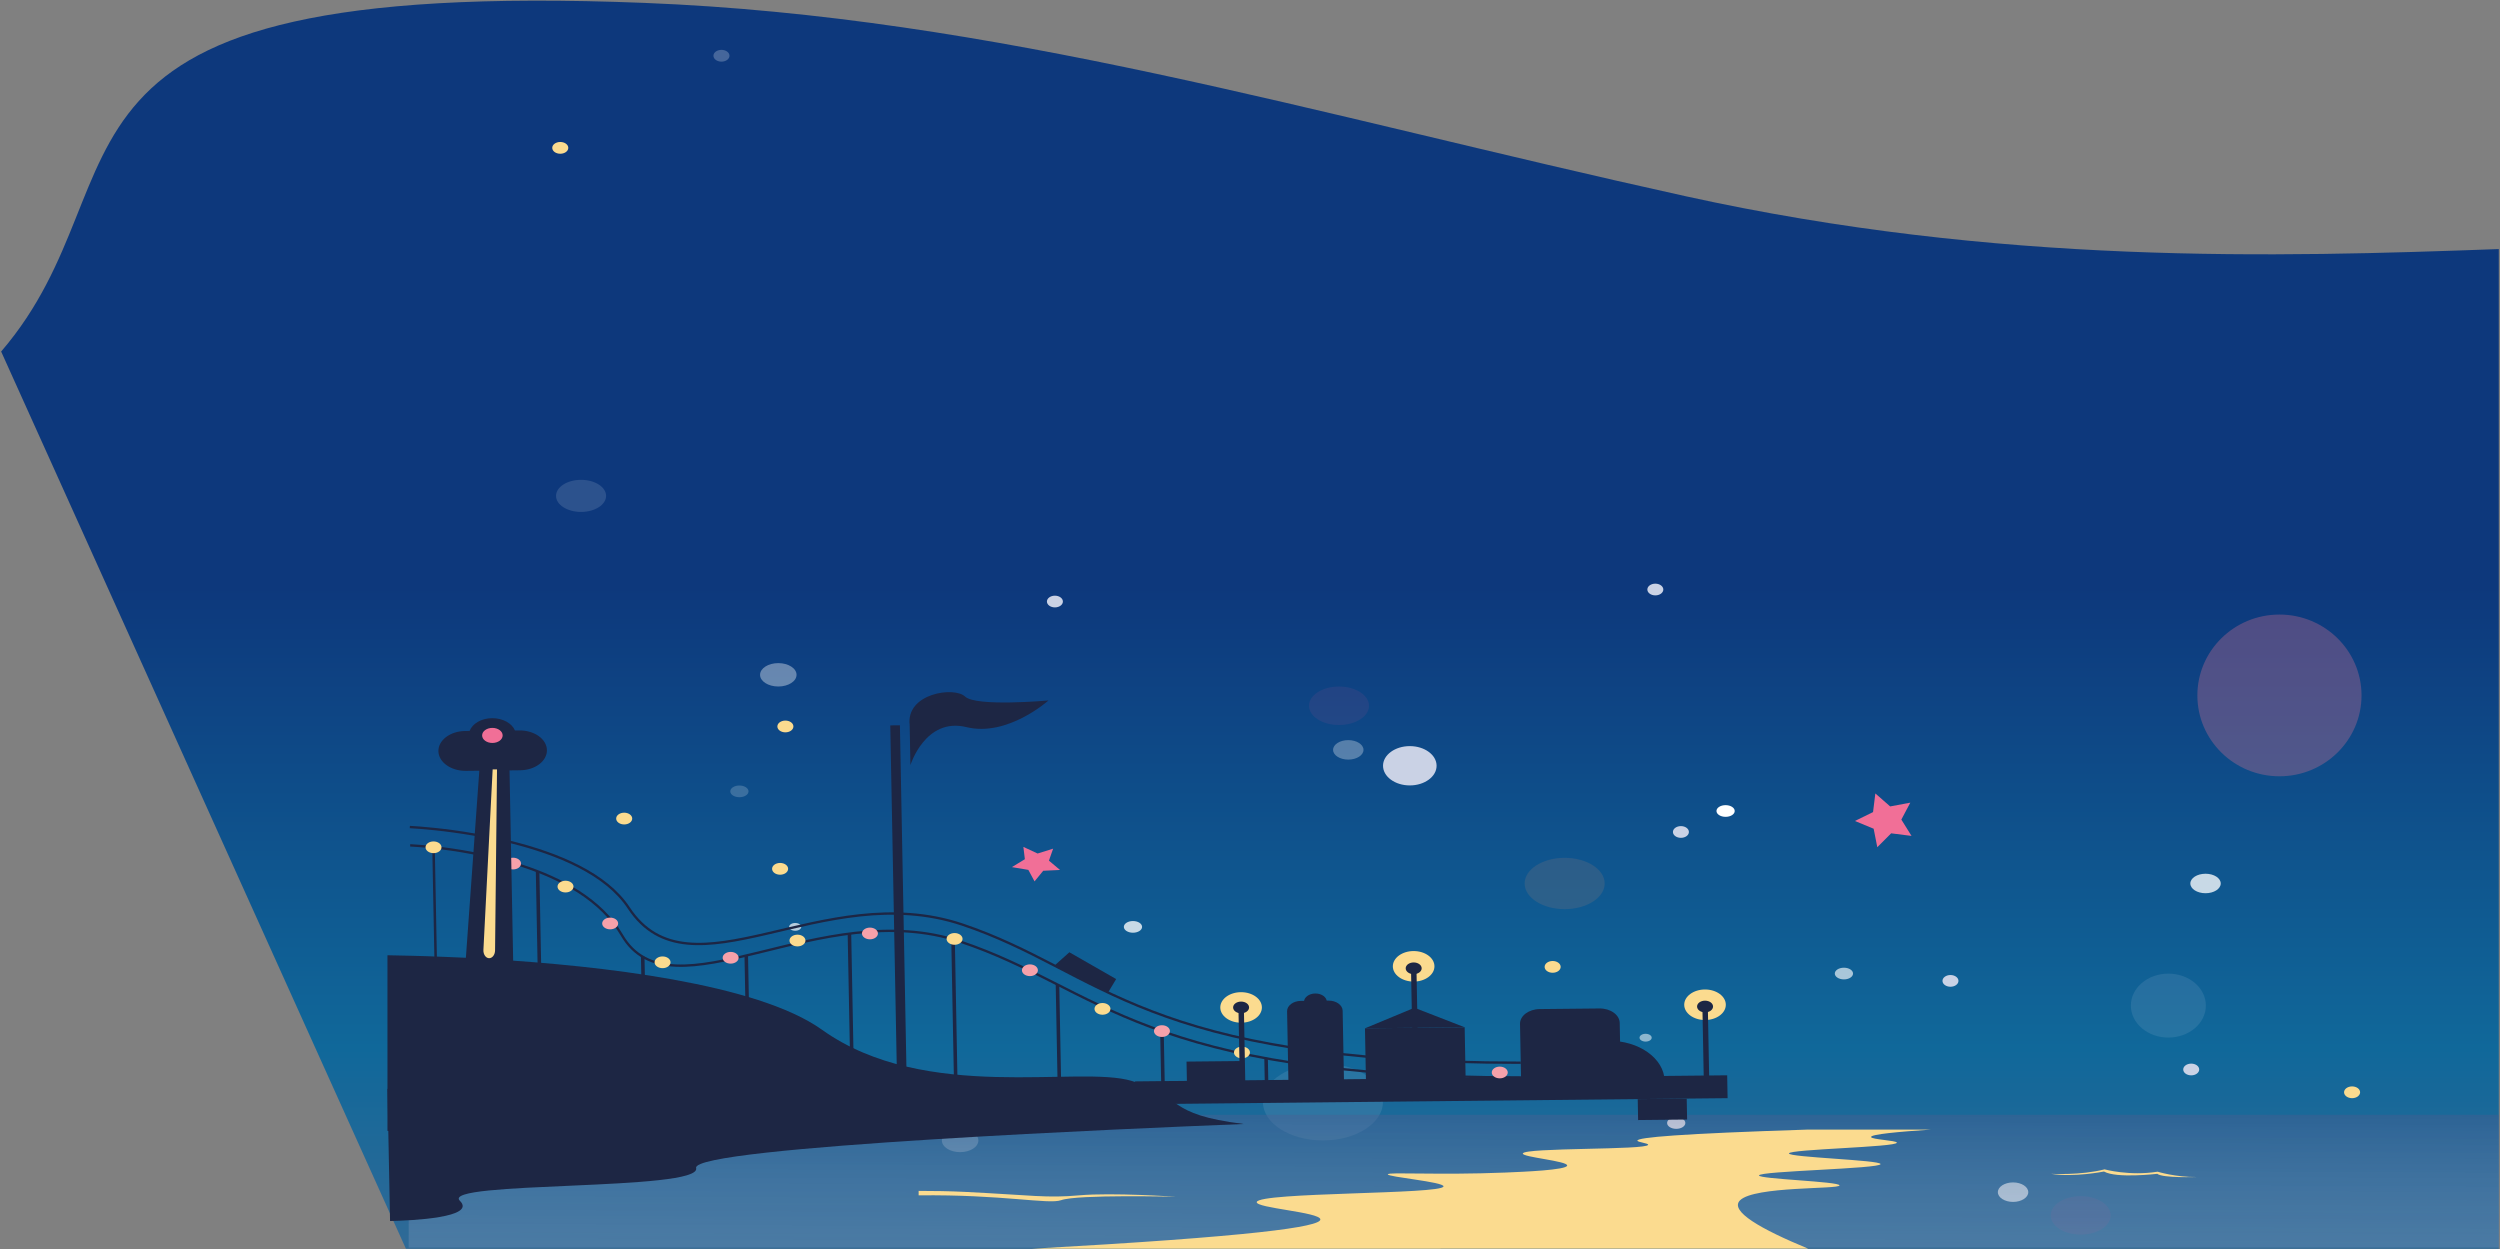 <svg width="1855" height="927" viewBox="0 0 1855 927" fill="none" xmlns="http://www.w3.org/2000/svg">
    <rect x="0" y="0" width="1855" height="927" fill="#808080" stroke="none"/>
    <path d="M0.85 260.842L301.193 926.594H1854.1V184.806C1689.98 190.796 1483.48 196.929 1250.25 145.492C973.011 84.35 738.887 12.444 478.144 2.145C0.85 -16.709 114.215 128.861 0.85 260.842Z" fill="url(#paint0_linear_1001_20)"/>
    <g style="mix-blend-mode:hard-light" opacity="0.13">
    <path d="M1608.92 769.882C1624.29 769.882 1636.75 759.257 1636.75 746.151C1636.75 733.045 1624.29 722.42 1608.92 722.42C1593.56 722.42 1581.1 733.045 1581.1 746.151C1581.1 759.257 1593.56 769.882 1608.92 769.882Z" fill="#B7CADF"/>
    </g>
    <g style="mix-blend-mode:hard-light" opacity="0.13">
    <path d="M981.606 846.206C1006.21 846.206 1026.15 833.421 1026.15 817.65C1026.15 801.879 1006.21 789.094 981.606 789.094C957.005 789.094 937.062 801.879 937.062 817.65C937.062 833.421 957.005 846.206 981.606 846.206Z" fill="#B7CADF"/>
    </g>
    <g style="mix-blend-mode:hard-light" opacity="0.13">
    <path d="M431.147 379.849C441.404 379.849 449.718 374.518 449.718 367.943C449.718 361.368 441.404 356.038 431.147 356.038C420.891 356.038 412.576 361.368 412.576 367.943C412.576 374.518 420.891 379.849 431.147 379.849Z" fill="white"/>
    </g>
    <g style="mix-blend-mode:hard-light" opacity="0.3">
    <path d="M1691.35 576C1724.98 576 1752.25 549.137 1752.25 516C1752.25 482.863 1724.98 456 1691.35 456C1657.72 456 1630.45 482.863 1630.45 516C1630.45 549.137 1657.72 576 1691.35 576Z" fill="#EA7794"/>
    </g>
    <g style="mix-blend-mode:hard-light" opacity="0.13">
    <path d="M993.543 537.963C1005.84 537.963 1015.81 531.57 1015.81 523.685C1015.81 515.799 1005.84 509.407 993.543 509.407C981.242 509.407 971.271 515.799 971.271 523.685C971.271 531.57 981.242 537.963 993.543 537.963Z" fill="#A84C8E"/>
    </g>
    <g style="mix-blend-mode:hard-light" opacity="0.13">
    <path d="M1160.97 674.58C1177.38 674.58 1190.67 666.057 1190.67 655.543C1190.67 645.029 1177.38 636.505 1160.97 636.505C1144.57 636.505 1131.28 645.029 1131.28 655.543C1131.28 666.057 1144.57 674.58 1160.97 674.58Z" fill="#ED9363"/>
    </g>
    <g style="mix-blend-mode:hard-light" opacity="0.13">
    <path d="M376.796 851.992C393.197 851.992 406.492 843.469 406.492 832.955C406.492 822.441 393.197 813.917 376.796 813.917C360.396 813.917 347.101 822.441 347.101 832.955C347.101 843.469 360.396 851.992 376.796 851.992Z" fill="#ED9363"/>
    </g>
    <g style="mix-blend-mode:hard-light" opacity="0.13">
    <path d="M1543.88 916.077C1556.18 916.077 1566.15 909.684 1566.15 901.799C1566.15 893.913 1556.18 887.521 1543.88 887.521C1531.58 887.521 1521.61 893.913 1521.61 901.799C1521.61 909.684 1531.58 916.077 1543.88 916.077Z" fill="#A84C8E"/>
    </g>
    <g style="mix-blend-mode:soft-light" opacity="0.77">
    <path d="M1636.51 662.776C1642.74 662.776 1647.79 659.538 1647.79 655.543C1647.79 651.548 1642.74 648.31 1636.51 648.31C1630.28 648.31 1625.23 651.548 1625.23 655.543C1625.23 659.538 1630.28 662.776 1636.51 662.776Z" fill="white"/>
    </g>
    <g style="mix-blend-mode:soft-light" opacity="0.3">
    <path d="M1000.42 563.626C1006.66 563.626 1011.71 560.387 1011.71 556.393C1011.71 552.398 1006.66 549.16 1000.42 549.16C994.194 549.16 989.142 552.398 989.142 556.393C989.142 560.387 994.194 563.626 1000.42 563.626Z" fill="white"/>
    </g>
    <g style="mix-blend-mode:soft-light" opacity="0.26">
    <path d="M712.406 854.899C719.883 854.899 725.945 851.013 725.945 846.22C725.945 841.426 719.883 837.54 712.406 837.54C704.928 837.54 698.867 841.426 698.867 846.22C698.867 851.013 704.928 854.899 712.406 854.899Z" fill="white"/>
    </g>
    <g style="mix-blend-mode:soft-light" opacity="0.37">
    <path d="M577.499 509.391C584.977 509.391 591.038 505.505 591.038 500.711C591.038 495.918 584.977 492.032 577.499 492.032C570.022 492.032 563.96 495.918 563.96 500.711C563.96 505.505 570.022 509.391 577.499 509.391Z" fill="white"/>
    </g>
    <g style="mix-blend-mode:soft-light" opacity="0.69">
    <path d="M1493.7 891.817C1499.93 891.817 1504.98 888.578 1504.98 884.584C1504.98 880.589 1499.93 877.351 1493.7 877.351C1487.46 877.351 1482.41 880.589 1482.41 884.584C1482.41 888.578 1487.46 891.817 1493.7 891.817Z" fill="white"/>
    </g>
    <g style="mix-blend-mode:soft-light" opacity="0.52">
    <path d="M1221.04 772.863C1223.54 772.863 1225.56 771.567 1225.56 769.969C1225.56 768.372 1223.54 767.076 1221.04 767.076C1218.55 767.076 1216.53 768.372 1216.53 769.969C1216.53 771.567 1218.55 772.863 1221.04 772.863Z" fill="white"/>
    </g>
    <g style="mix-blend-mode:soft-light" opacity="0.69">
    <path d="M590.035 690.638C592.528 690.638 594.548 689.342 594.548 687.744C594.548 686.146 592.528 684.851 590.035 684.851C587.543 684.851 585.522 686.146 585.522 687.744C585.522 689.342 587.543 690.638 590.035 690.638Z" fill="white"/>
    </g>
    <g style="mix-blend-mode:soft-light">
    <path d="M478.361 769.565C480.854 769.565 482.874 768.269 482.874 766.672C482.874 765.074 480.854 763.778 478.361 763.778C475.869 763.778 473.848 765.074 473.848 766.672C473.848 768.269 475.869 769.565 478.361 769.565Z" fill="white"/>
    </g>
    <g style="mix-blend-mode:soft-light" opacity="0.19">
    <path d="M548.629 591.531C552.368 591.531 555.398 589.588 555.398 587.191C555.398 584.794 552.368 582.851 548.629 582.851C544.89 582.851 541.859 584.794 541.859 587.191C541.859 589.588 544.89 591.531 548.629 591.531Z" fill="white"/>
    </g>
    <g style="mix-blend-mode:soft-light" opacity="0.86">
    <path d="M376.796 569.456C380.535 569.456 383.566 567.513 383.566 565.116C383.566 562.719 380.535 560.776 376.796 560.776C373.058 560.776 370.027 562.719 370.027 565.116C370.027 567.513 373.058 569.456 376.796 569.456Z" fill="white"/>
    </g>
    <g style="mix-blend-mode:soft-light" opacity="0.77">
    <path d="M840.665 692.084C844.403 692.084 847.434 690.141 847.434 687.745C847.434 685.348 844.403 683.405 840.665 683.405C836.926 683.405 833.895 685.348 833.895 687.745C833.895 690.141 836.926 692.084 840.665 692.084Z" fill="white"/>
    </g>
    <g style="mix-blend-mode:soft-light" opacity="0.64">
    <path d="M1368.19 726.716C1371.93 726.716 1374.96 724.773 1374.96 722.376C1374.96 719.979 1371.93 718.036 1368.19 718.036C1364.45 718.036 1361.42 719.979 1361.42 722.376C1361.42 724.773 1364.45 726.716 1368.19 726.716Z" fill="white"/>
    </g>
    <g style="mix-blend-mode:soft-light" opacity="0.89">
    <path d="M1169.28 906.152C1173.02 906.152 1176.05 904.209 1176.05 901.812C1176.05 899.416 1173.02 897.473 1169.28 897.473C1165.54 897.473 1162.51 899.416 1162.51 901.812C1162.51 904.209 1165.54 906.152 1169.28 906.152Z" fill="white"/>
    </g>
    <g style="mix-blend-mode:soft-light">
    <path d="M1280.39 606.098C1284.13 606.098 1287.16 604.155 1287.16 601.758C1287.16 599.361 1284.13 597.418 1280.39 597.418C1276.65 597.418 1273.62 599.361 1273.62 601.758C1273.62 604.155 1276.65 606.098 1280.39 606.098Z" fill="white"/>
    </g>
    <g style="mix-blend-mode:soft-light">
    <path d="M1243.76 837.605C1247.5 837.605 1250.53 835.662 1250.53 833.266C1250.53 830.869 1247.5 828.926 1243.76 828.926C1240.02 828.926 1236.99 830.869 1236.99 833.266C1236.99 835.662 1240.02 837.605 1243.76 837.605Z" fill="white"/>
    </g>
    <path opacity="0.5" d="M1854.1 827.194H303.25V925.699H1854.1V827.194Z" fill="url(#paint1_linear_1001_20)"/>
    <path d="M1341.65 838.148C1246.45 841.186 1214.95 843.949 1214.95 846.336C1214.95 847.551 1223.16 848.217 1222.92 849.432C1222.1 853.425 1131.14 851.399 1129.93 855.869C1129.18 858.632 1163.5 861.424 1162.83 864.882C1162.19 868.137 1131.14 869.453 1117.04 870.032C1066.52 872.086 1030.55 869.525 1029.78 871.319C1028.95 873.272 1071.62 876.961 1071.08 880.332C1070.13 886.32 934.197 884.483 932.504 891.919C931.489 896.36 979.485 899.398 979.71 904.794C979.959 910.363 929.255 917.509 765.32 926.58C957.439 926.551 1149.53 926.522 1341.65 926.493C1306.54 912.012 1283.05 898.631 1291.11 890.631C1301.85 879.984 1364.85 882.559 1364.92 879.565C1364.98 876.643 1305.17 874.907 1305.17 872.187C1305.17 868.86 1395.31 867.24 1395.38 863.753C1395.45 860.716 1327.28 858.777 1327.41 855.84C1327.57 852.672 1407.47 851.226 1407.47 847.855C1407.47 846.206 1388.41 845.555 1388.32 843.646C1388.23 841.649 1408.92 839.74 1432.73 838.163H1341.63L1341.65 838.148Z" fill="#FBDB8F"/>
    <path d="M1521.61 870.972C1521.61 870.972 1543.81 872.245 1561.59 867.659C1561.59 867.659 1580.01 872.766 1600.95 869.395C1600.95 869.395 1614.28 873.547 1630.15 873.344C1630.15 873.344 1604.85 874.285 1600.68 870.972C1600.68 870.972 1570.46 874.574 1561.14 869.265C1561.14 869.265 1538.98 873.764 1521.61 870.957V870.972Z" fill="#FBDB8F"/>
    <path d="M872.436 887.998C872.436 887.998 799.439 886.146 787.299 890.544C778.182 893.828 743.545 886.204 681.627 886.956V883.644C692.887 883.644 704.53 883.817 715.88 884.381C765.975 886.87 776.67 889.126 800.928 886.927C825.253 884.757 872.436 887.983 872.436 887.983V887.998Z" fill="#FBDB8F"/>
    <path d="M922.75 833.975L287.5 839.152V708.799C291.387 708.889 297.545 708.944 305.344 709.179C311.931 709.305 319.729 709.595 328.462 709.938C339.213 710.318 351.404 710.879 364.578 711.747C444.887 716.576 561.639 729.562 609.895 764.053C686.771 818.982 800.874 789.989 839.968 802.125C879.062 814.261 864.247 826.759 922.725 833.975H922.75Z" fill="#1D2644"/>
    <path d="M842.225 802.382L1281.57 797.869L1281.88 814.843L829.951 819.482L842.225 802.382Z" fill="#1D2644"/>
    <path d="M1251.54 815.183L1215.19 815.555L1215.48 831.071L1251.84 830.699L1251.54 815.183Z" fill="#1D2644"/>
    <path d="M1128.62 799.451C847.296 799.559 816.55 733.534 712.723 698.723C608.897 663.912 498.284 757.34 461.364 693.778C446.174 667.67 416.286 651.703 386.372 642.083C383.996 641.31 381.718 640.591 379.366 639.872C378.092 639.512 376.744 639.152 375.47 638.793C372.947 638.073 370.497 637.426 368.047 636.905C366.112 636.365 364.152 635.898 362.216 635.484C358.419 634.603 354.793 633.83 351.241 633.129C340.118 630.953 329.927 629.587 321.671 628.687C317.212 628.184 313.243 627.842 310.058 627.627C307.78 627.411 305.844 627.303 304.35 627.249" stroke="#1D2644" stroke-width="1.755" stroke-miterlimit="10"/>
    <path d="M1128.42 788.536C847.101 788.644 817.824 720.892 713.997 686.01C610.171 651.199 512.395 743.207 466.533 673.693C449.751 648.16 413.517 633.416 379.072 624.839C375.446 623.958 371.82 623.131 368.268 622.357C366.504 621.998 364.715 621.584 362.952 621.297C359.326 620.523 355.773 619.894 352.245 619.319C330.172 615.471 311.749 614.068 304.08 613.655" stroke="#1D2644" stroke-width="1.755" stroke-miterlimit="10"/>
    <path d="M1142.46 748.732L1186.82 748.277C1194.98 748.194 1201.71 752.998 1201.83 758.985L1202.65 802.422L1128.67 803.181L1127.85 759.743C1127.73 753.756 1134.28 748.816 1142.43 748.732L1142.46 748.732Z" fill="#1D2644"/>
    <path d="M1193.37 772.251C1216.13 772.018 1234.86 785.385 1235.17 802.087L1193.95 802.51L1193.37 772.251Z" fill="#1D2644"/>
    <path d="M965.236 742.655L985.739 742.444C991.447 742.386 996.166 745.754 996.246 749.943L997.266 803.557L956.038 803.979L955.018 750.366C954.939 746.177 959.528 742.713 965.236 742.655V742.655Z" fill="#1D2644"/>
    <path d="M921.629 787.279L880.402 787.702L880.751 806.058L921.979 805.636L921.629 787.279Z" fill="#1D2644"/>
    <path d="M1086.78 762.249L1012.8 763.007L1013.58 804.341L1087.56 803.583L1086.78 762.249Z" fill="#1D2644"/>
    <path d="M321.671 628.687L323.459 721.593" stroke="#1D2644" stroke-width="1.872" stroke-miterlimit="10"/>
    <path d="M402.125 815.417L398.891 646.523" stroke="#1D2644" stroke-width="2.644" stroke-miterlimit="10"/>
    <path d="M478.881 814.626L476.896 709.834" stroke="#1D2644" stroke-width="2.644" stroke-miterlimit="10"/>
    <path d="M555.734 813.835L553.725 709.043" stroke="#1D2644" stroke-width="2.644" stroke-miterlimit="10"/>
    <path d="M632.587 813.044L630.284 692.788" stroke="#1D2644" stroke-width="2.644" stroke-miterlimit="10"/>
    <path d="M709.343 812.252L707.162 696.995" stroke="#1D2644" stroke-width="2.644" stroke-miterlimit="10"/>
    <path d="M786.196 811.48L784.652 730.53" stroke="#1D2644" stroke-width="2.644" stroke-miterlimit="10"/>
    <path d="M863.049 810.689L862.167 765.071" stroke="#1D2644" stroke-width="2.644" stroke-miterlimit="10"/>
    <path d="M939.903 809.898L939.437 785.228" stroke="#1D2644" stroke-width="2.644" stroke-miterlimit="10"/>
    <path d="M1016.66 809.106L1016.39 795.243" stroke="#1D2644" stroke-width="2.644" stroke-miterlimit="10"/>
    <path d="M1012.81 763.003L1049.51 747.755L1086.77 762.229L1012.81 763.003Z" fill="#1D2644"/>
    <path d="M922.75 834.04C922.75 834.04 919.712 834.13 914.244 834.365C855.511 836.679 512.482 850.778 516.532 866.667C520.963 883.984 326.081 876.066 341.22 890.979C353.878 903.379 305.829 905.657 289.424 906L287.5 807.957L922.75 834.022V834.04Z" fill="#1D2644"/>
    <path d="M782.423 716.451L793.472 706.58L828.187 726.466L822.185 736.446L782.423 716.451Z" fill="#1D2644"/>
    <path d="M380.689 645.121C383.963 645.121 386.617 643.173 386.617 640.769C386.617 638.366 383.963 636.418 380.689 636.418C377.414 636.418 374.76 638.366 374.76 640.769C374.76 643.173 377.414 645.121 380.689 645.121Z" fill="#F6A1AA"/>
    <path d="M405.825 556.548C405.972 564.711 397.079 571.436 385.956 571.544L378.067 571.633L381.277 739.305L343.303 743.764L355.651 571.867L345.729 571.975C334.606 572.083 325.444 565.556 325.297 557.393C325.15 549.229 334.043 542.505 345.165 542.397L348.448 542.361C350.457 536.984 357.096 532.957 365.058 532.885C373.021 532.813 379.905 536.679 382.11 542.019L385.393 541.983C396.515 541.875 405.678 548.402 405.825 556.566V556.548Z" fill="#1D2644"/>
    <path d="M365.352 551.279C369.56 551.279 372.972 548.776 372.972 545.687C372.972 542.599 369.56 540.095 365.352 540.095C361.144 540.095 357.733 542.599 357.733 545.687C357.733 548.776 361.144 551.279 365.352 551.279Z" fill="#F16F97"/>
    <path d="M365.549 570.879H368.782L367.337 705.178C367.312 708.396 365.328 711.003 362.952 710.985C360.477 710.985 358.517 708.144 358.689 704.818L365.549 570.897V570.879Z" fill="#FBDB8F"/>
    <path d="M419.618 662.203C422.892 662.203 425.546 660.255 425.546 657.851C425.546 655.448 422.892 653.5 419.618 653.5C416.343 653.5 413.689 655.448 413.689 657.851C413.689 660.255 416.343 662.203 419.618 662.203Z" fill="#FBDB8F"/>
    <path d="M321.671 633.039C324.945 633.039 327.599 631.09 327.599 628.687C327.599 626.284 324.945 624.336 321.671 624.336C318.396 624.336 315.742 626.284 315.742 628.687C315.742 631.09 318.396 633.039 321.671 633.039Z" fill="#FBDB8F"/>
    <path d="M452.74 689.569C456.015 689.569 458.669 687.621 458.669 685.218C458.669 682.815 456.015 680.867 452.74 680.867C449.466 680.867 446.812 682.815 446.812 685.218C446.812 687.621 449.466 689.569 452.74 689.569Z" fill="#F6A1AA"/>
    <path d="M491.62 718.375C494.894 718.375 497.549 716.427 497.549 714.024C497.549 711.621 494.894 709.672 491.62 709.672C488.346 709.672 485.691 711.621 485.691 714.024C485.691 716.427 488.346 718.375 491.62 718.375Z" fill="#FBDB8F"/>
    <path d="M542.137 715.013C545.411 715.013 548.066 713.065 548.066 710.661C548.066 708.258 545.411 706.31 542.137 706.31C538.863 706.31 536.208 708.258 536.208 710.661C536.208 713.065 538.863 715.013 542.137 715.013Z" fill="#F6A1AA"/>
    <path d="M591.723 702.229C594.997 702.229 597.652 700.28 597.652 697.877C597.652 695.474 594.997 693.526 591.723 693.526C588.449 693.526 585.794 695.474 585.794 697.877C585.794 700.28 588.449 702.229 591.723 702.229Z" fill="#FBDB8F"/>
    <path d="M645.498 696.978C648.772 696.978 651.427 695.03 651.427 692.627C651.427 690.224 648.772 688.275 645.498 688.275C642.224 688.275 639.569 690.224 639.569 692.627C639.569 695.03 642.224 696.978 645.498 696.978Z" fill="#F6A1AA"/>
    <path d="M708.289 701.024C711.564 701.024 714.218 699.075 714.218 696.672C714.218 694.269 711.564 692.321 708.289 692.321C705.015 692.321 702.361 694.269 702.361 696.672C702.361 699.075 705.015 701.024 708.289 701.024Z" fill="#FBDB8F"/>
    <path d="M764.196 724.273C767.47 724.273 770.124 722.324 770.124 719.921C770.124 717.518 767.47 715.57 764.196 715.57C760.921 715.57 758.267 717.518 758.267 719.921C758.267 722.324 760.921 724.273 764.196 724.273Z" fill="#F6A1AA"/>
    <path d="M818.045 752.935C821.319 752.935 823.974 750.986 823.974 748.583C823.974 746.18 821.319 744.232 818.045 744.232C814.771 744.232 812.116 746.18 812.116 748.583C812.116 750.986 814.771 752.935 818.045 752.935Z" fill="#FBDB8F"/>
    <path d="M862.167 769.422C865.441 769.422 868.096 767.474 868.096 765.071C868.096 762.668 865.441 760.72 862.167 760.72C858.893 760.72 856.238 762.668 856.238 765.071C856.238 767.474 858.893 769.422 862.167 769.422Z" fill="#F6A1AA"/>
    <path d="M921.529 785.299C924.803 785.299 927.457 783.351 927.457 780.948C927.457 778.545 924.803 776.597 921.529 776.597C918.254 776.597 915.6 778.545 915.6 780.948C915.6 783.351 918.254 785.299 921.529 785.299Z" fill="#FBDB8F"/>
    <path d="M920.891 758.85C929.415 758.85 936.326 753.778 936.326 747.522C936.326 741.266 929.415 736.194 920.891 736.194C912.367 736.194 905.457 741.266 905.457 747.522C905.457 753.778 912.367 758.85 920.891 758.85Z" fill="#FBDB8F"/>
    <path d="M1048.92 728.337C1057.45 728.337 1064.36 723.265 1064.36 717.009C1064.36 710.752 1057.45 705.681 1048.92 705.681C1040.4 705.681 1033.49 710.752 1033.49 717.009C1033.49 723.265 1040.4 728.337 1048.92 728.337Z" fill="#FBDB8F"/>
    <path d="M1265.13 756.855C1273.65 756.855 1280.56 751.783 1280.56 745.527C1280.56 739.27 1273.65 734.199 1265.13 734.199C1256.6 734.199 1249.69 739.27 1249.69 745.527C1249.69 751.783 1256.6 756.855 1265.13 756.855Z" fill="#FBDB8F"/>
    <path d="M1112.82 800.133C1116.09 800.133 1118.75 798.185 1118.75 795.782C1118.75 793.378 1116.09 791.43 1112.82 791.43C1109.54 791.43 1106.89 793.378 1106.89 795.782C1106.89 798.185 1109.54 800.133 1112.82 800.133Z" fill="#F6A1AA"/>
    <path d="M920.892 751.873C924.166 751.873 926.82 749.925 926.82 747.522C926.82 745.119 924.166 743.17 920.892 743.17C917.617 743.17 914.963 745.119 914.963 747.522C914.963 749.925 917.617 751.873 920.892 751.873Z" fill="#1D2644"/>
    <path d="M922.952 747.529L918.91 747.57L919.99 804.366L924.032 804.325L922.952 747.529Z" fill="#1D2644"/>
    <path d="M1048.95 722.834C1052.22 722.834 1054.88 720.886 1054.88 718.483C1054.88 716.08 1052.22 714.131 1048.95 714.131C1045.67 714.131 1043.02 716.08 1043.02 718.483C1043.02 720.886 1045.67 722.834 1048.95 722.834Z" fill="#1D2644"/>
    <path d="M1051.01 718.493L1046.96 718.535L1048.04 775.331L1052.09 775.289L1051.01 718.493Z" fill="#1D2644"/>
    <path d="M667.733 538.168L660.58 538.241L665.554 799.693L672.707 799.619L667.733 538.168Z" fill="#1D2644"/>
    <path d="M1265.15 751.19C1268.43 751.19 1271.08 749.242 1271.08 746.839C1271.08 744.435 1268.43 742.487 1265.15 742.487C1261.88 742.487 1259.22 744.435 1259.22 746.839C1259.22 749.242 1261.88 751.19 1265.15 751.19Z" fill="#1D2644"/>
    <path d="M1267.21 746.842L1263.17 746.883L1264.25 803.679L1268.29 803.638L1267.21 746.842Z" fill="#1D2644"/>
    <path d="M674.97 538.099L675.534 567.714C675.534 567.714 686.558 532.022 717.084 539.52C747.61 547.018 777.964 519.741 777.964 519.741C777.964 519.741 724.262 524.596 716.129 516.864C707.995 509.132 671.957 514.509 674.995 538.099H674.97Z" fill="#1D2644"/>
    <path d="M463.152 611.748C466.44 611.748 469.106 609.792 469.106 607.379C469.106 604.965 466.44 603.009 463.152 603.009C459.864 603.009 457.199 604.965 457.199 607.379C457.199 609.792 459.864 611.748 463.152 611.748Z" fill="#FBDB8F"/>
    <path d="M582.757 543.404C586.044 543.404 588.71 541.448 588.71 539.034C588.71 536.621 586.044 534.665 582.757 534.665C579.469 534.665 576.803 536.621 576.803 539.034C576.803 541.448 579.469 543.404 582.757 543.404Z" fill="#FBDB8F"/>
    <path d="M415.719 114.083C419.007 114.083 421.672 112.127 421.672 109.714C421.672 107.301 419.007 105.345 415.719 105.345C412.431 105.345 409.765 107.301 409.765 109.714C409.765 112.127 412.431 114.083 415.719 114.083Z" fill="#FBDB8F"/>
    <path d="M535.323 45.739C538.611 45.739 541.276 43.782 541.276 41.369C541.276 38.956 538.611 37 535.323 37C532.035 37 529.37 38.956 529.37 41.369C529.37 43.782 532.035 45.739 535.323 45.739Z" fill="#CAD2E5" fill-opacity="0.3"/>
    <path d="M1152.06 721.791C1155.35 721.791 1158.02 719.835 1158.02 717.422C1158.02 715.009 1155.35 713.053 1152.06 713.053C1148.78 713.053 1146.11 715.009 1146.11 717.422C1146.11 719.835 1148.78 721.791 1152.06 721.791Z" fill="#FBDB8F"/>
    <path d="M1745.25 814.851C1748.53 814.851 1751.2 812.895 1751.2 810.482C1751.2 808.069 1748.53 806.112 1745.25 806.112C1741.96 806.112 1739.29 808.069 1739.29 810.482C1739.29 812.895 1741.96 814.851 1745.25 814.851Z" fill="#FBDB8F"/>
    <path d="M578.836 649.04C582.124 649.04 584.79 647.084 584.79 644.671C584.79 642.258 582.124 640.302 578.836 640.302C575.549 640.302 572.883 642.258 572.883 644.671C572.883 647.084 575.549 649.04 578.836 649.04Z" fill="#FBDB8F"/>
    <path d="M1391.5 588.728L1402.51 598.375L1417.45 595.57L1410.8 608.128L1418.35 620.24L1403.24 618.329L1392.95 628.636L1390.25 614.917L1376.35 609.164L1389.8 602.573L1391.5 588.728Z" fill="#F16F97"/>
    <path d="M781.419 629.712L778.308 638.594L786.539 645.517L774.069 646.11L767.626 653.986L763.02 645.445L750.82 643.395L760.448 637.533L759.345 628.399L769.904 633.308L781.419 629.712Z" fill="#F16F97"/>
    <path d="M976.039 749.608C980.72 749.608 984.515 746.822 984.515 743.386C984.515 739.95 980.72 737.165 976.039 737.165C971.357 737.165 967.562 739.95 967.562 743.386C967.562 746.822 971.357 749.608 976.039 749.608Z" fill="#1D2644"/>
    <path d="M782.741 450.694C786.016 450.694 788.67 448.746 788.67 446.343C788.67 443.94 786.016 441.992 782.741 441.992C779.467 441.992 776.813 443.94 776.813 446.343C776.813 448.746 779.467 450.694 782.741 450.694Z" fill="#CAD2E5"/>
    <path d="M1447.25 732.166C1450.53 732.166 1453.18 730.218 1453.18 727.815C1453.18 725.412 1450.53 723.463 1447.25 723.463C1443.98 723.463 1441.32 725.412 1441.32 727.815C1441.32 730.218 1443.98 732.166 1447.25 732.166Z" fill="#CAD2E5"/>
    <path d="M1625.88 797.911C1629.15 797.911 1631.81 795.963 1631.81 793.56C1631.81 791.157 1629.15 789.208 1625.88 789.208C1622.6 789.208 1619.95 791.157 1619.95 793.56C1619.95 795.963 1622.6 797.911 1625.88 797.911Z" fill="#CAD2E5"/>
    <path d="M1247.24 621.674C1250.52 621.674 1253.17 619.726 1253.17 617.323C1253.17 614.919 1250.52 612.971 1247.24 612.971C1243.97 612.971 1241.31 614.919 1241.31 617.323C1241.31 619.726 1243.97 621.674 1247.24 621.674Z" fill="#CAD2E5"/>
    <path d="M1228.26 441.776C1231.53 441.776 1234.18 439.828 1234.18 437.425C1234.18 435.022 1231.53 433.074 1228.26 433.074C1224.98 433.074 1222.33 435.022 1222.33 437.425C1222.33 439.828 1224.98 441.776 1228.26 441.776Z" fill="#CAD2E5"/>
    <path d="M1046.08 582.782C1057.05 582.782 1065.95 576.253 1065.95 568.199C1065.95 560.145 1057.05 553.617 1046.08 553.617C1035.11 553.617 1026.21 560.145 1026.21 568.199C1026.21 576.253 1035.11 582.782 1046.08 582.782Z" fill="#CAD2E5"/>
    <defs>
    <linearGradient id="paint0_linear_1001_20" x1="1013.53" y1="268.515" x2="1013.53" y2="2114.27" gradientUnits="userSpaceOnUse">
    <stop stop-color="#0D387C"/>
    <stop offset="0.09" stop-color="#0D387C"/>
    <stop offset="0.276" stop-color="#10689A"/>
    <stop offset="0.37" stop-color="#356A96"/>
    <stop offset="0.38" stop-color="#396C97"/>
    <stop offset="1" stop-color="#ECA1A6"/>
    </linearGradient>
    <linearGradient id="paint1_linear_1001_20" x1="1077.15" y1="970.507" x2="1078.1" y2="785.146" gradientUnits="userSpaceOnUse">
    <stop stop-color="#CAD2E5" stop-opacity="0.3"/>
    <stop offset="1" stop-color="#233C79"/>
    </linearGradient>
    </defs>
    </svg>
    